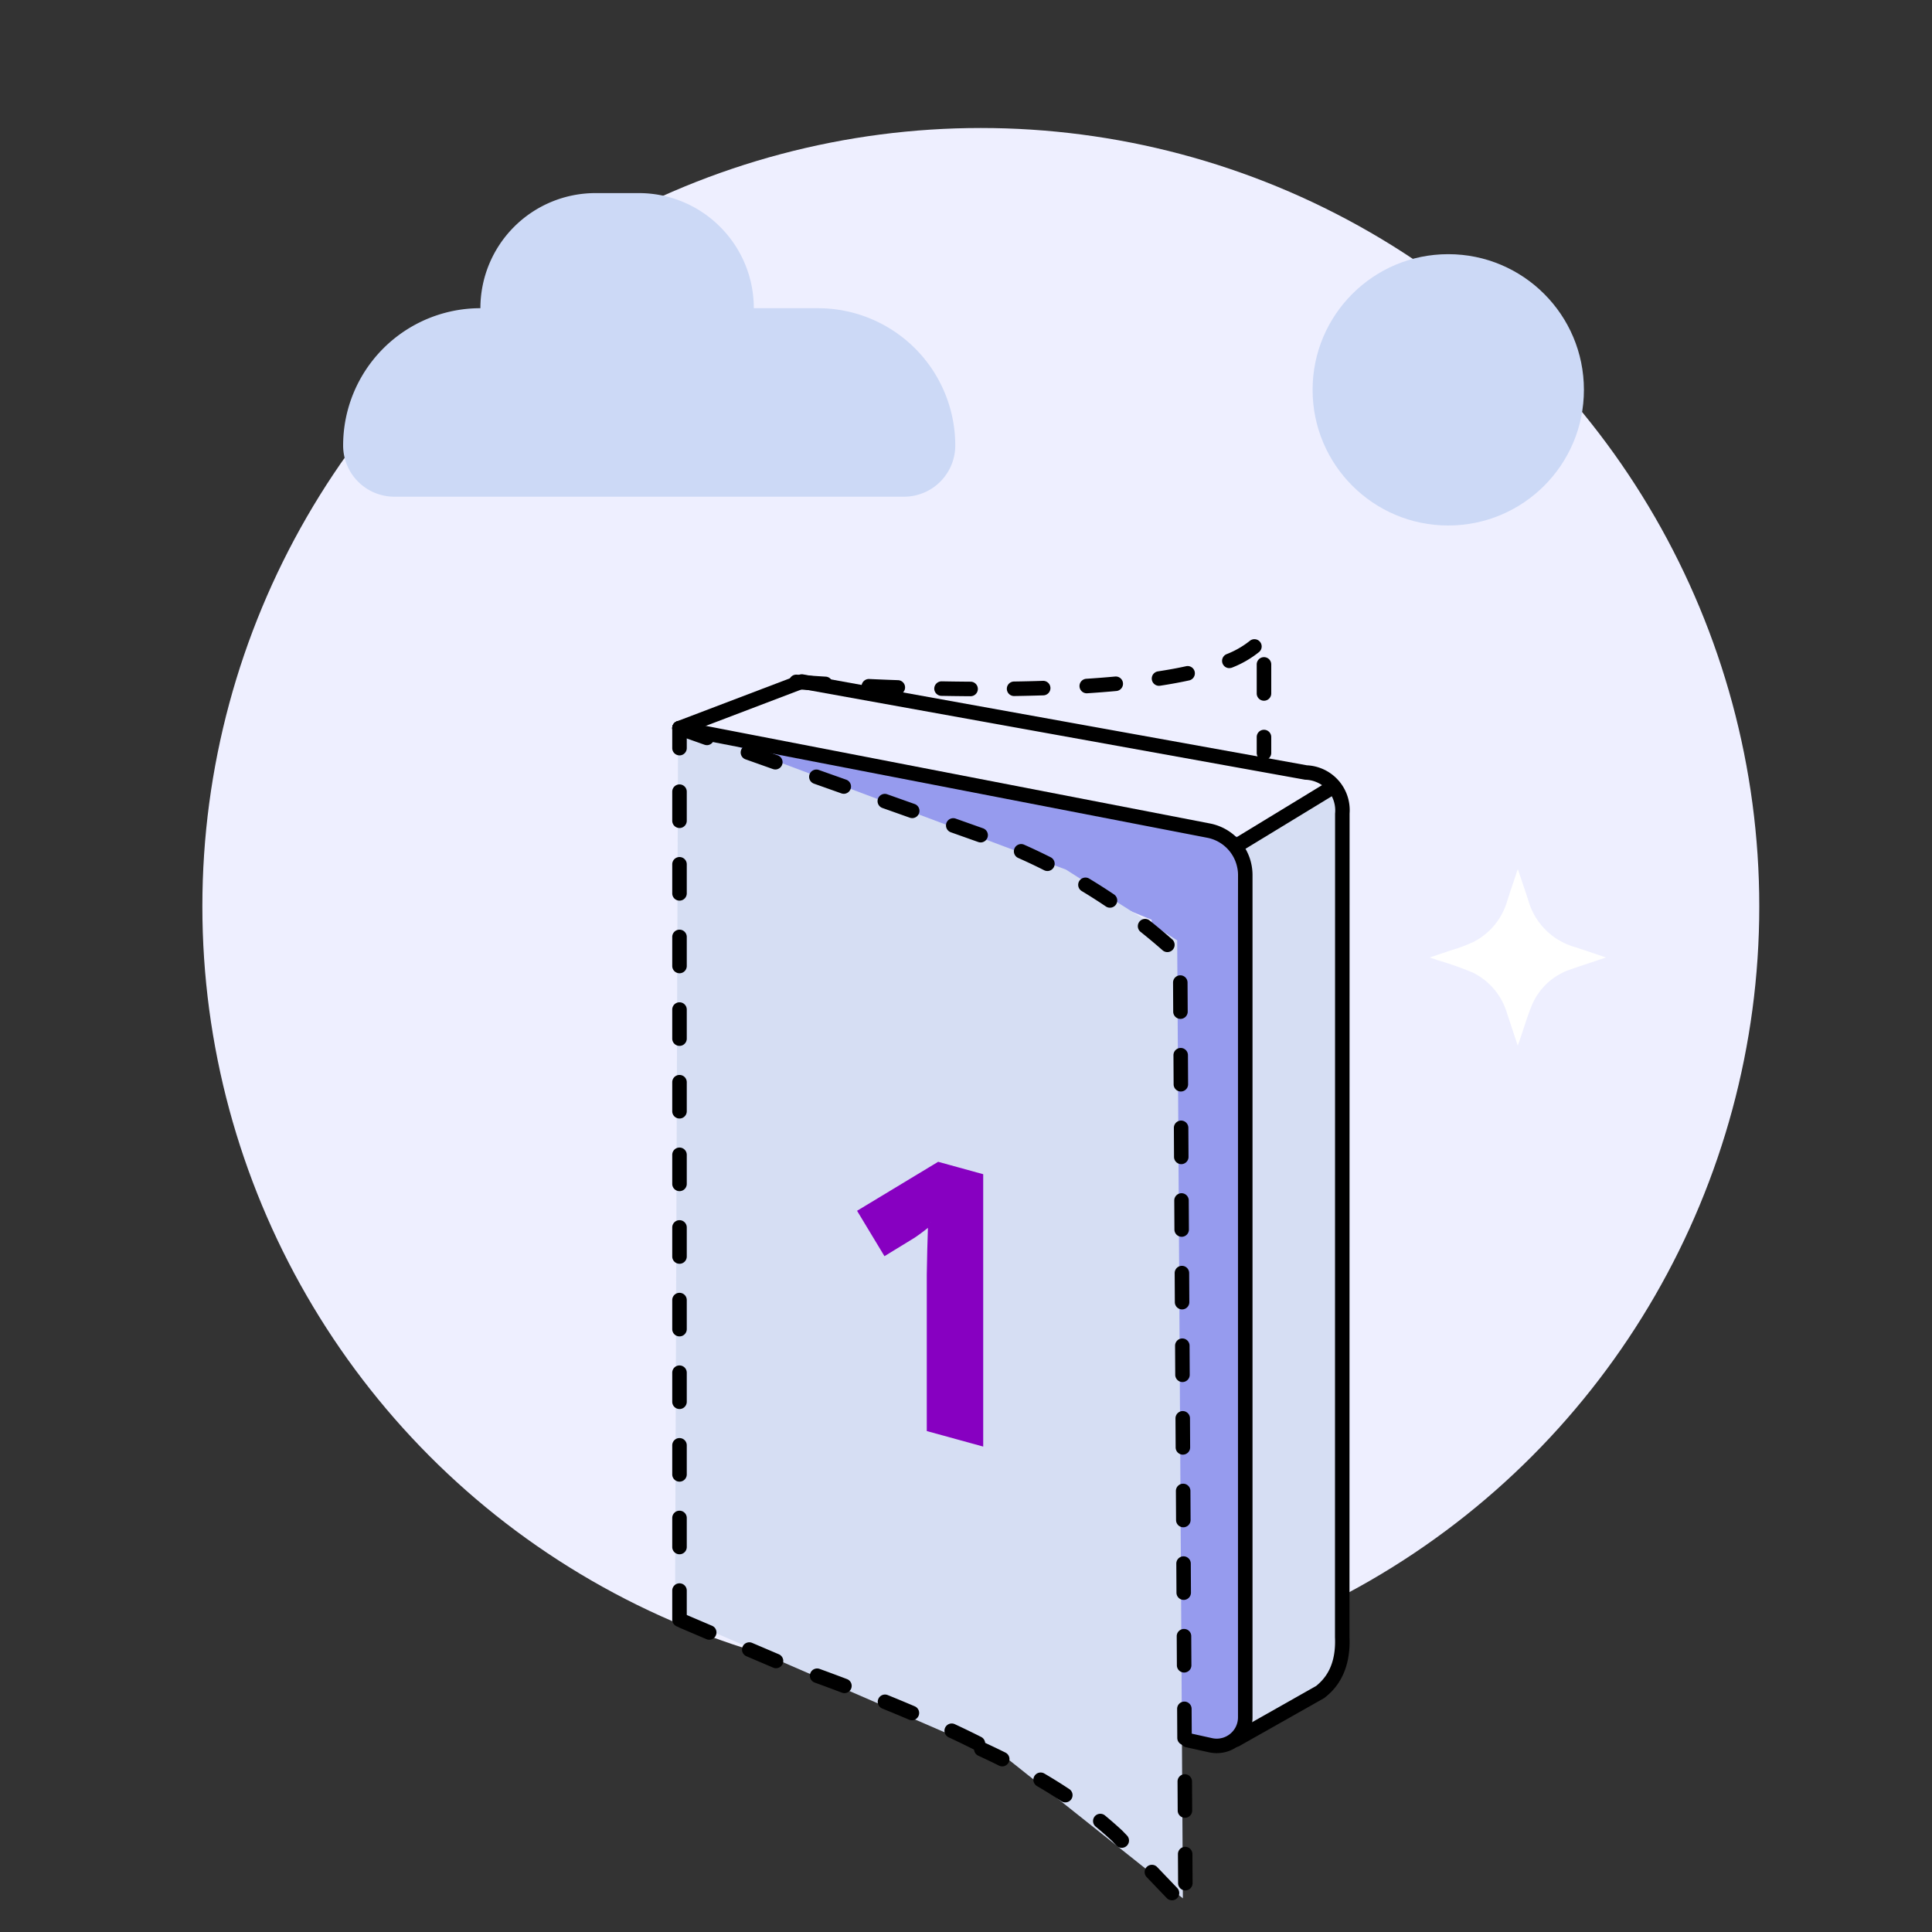 <svg xmlns="http://www.w3.org/2000/svg" width="179" height="179" viewBox="0 0 179 179"><rect x="0" y="0" width="179" height="179" fill="#333333" stroke="none"/><g id="_1_year" data-name="1_year" transform="translate(-1027 -161)"><path id="Rectangle_68" fill="none" d="M0 0h179v179H0z" data-name="Rectangle 68" transform="translate(1027 161)"/><circle id="Ellipse_22" cx="72.124" cy="72.124" r="72.124" fill="#eeefff" data-name="Ellipse 22" transform="translate(1045.749 172.859)"/><path id="Path_67" fill="#d6def3" d="m-278.563 208.077 9.372-5.958-.051 82.779-8.735 5.863Z" data-name="Path 67" transform="translate(1420.345 31.221)"/><path id="Path_68" fill="#969bee" d="m-355.169 194.6 51.44 10.241.347 83.366-5.894.633-2.427-76.3Z" data-name="Path 68" transform="translate(1445.404 33.679)"/><path id="Path_69" fill="#d6def3" d="m-355.918 194.333 35.943 13.471 10.3 6.553.527 88.756-16.035-12.763-31.017-13.45Z" data-name="Path 69" transform="translate(1445.742 33.768)"/><path id="Path_70" fill="#ccd9f6" d="M-363.851 131.867a10.631 10.631 0 0 0-2.908-7.32 10.635 10.635 0 0 0-7.758-3.346h-4a10.665 10.665 0 0 0-10.665 10.665 12.717 12.717 0 0 0-12.718 12.718 4.746 4.746 0 0 0 4.746 4.746h47.221a4.746 4.746 0 0 0 4.747-4.746 12.717 12.717 0 0 0-12.717-12.717Z" data-name="Path 70" transform="translate(1460.691 57.689)"/><path id="Path_71" fill="#fff" d="M-244.125 214.273c.357 1.069.686 2.013.99 2.965a6.259 6.259 0 0 0 4.272 4.253c.935.3 1.867.624 2.912.975-1.149.386-2.189.726-3.222 1.083a5.92 5.92 0 0 0-3.737 3.558c-.393 1-.7 2.03-1.048 3.046-.042.125-.089.248-.173.478-.356-1.071-.68-2.041-1-3.013a6.093 6.093 0 0 0-3.2-3.768 31.8 31.8 0 0 0-3.194-1.125c-.216-.077-.435-.147-.764-.258.718-.242 1.335-.448 1.95-.658a14.847 14.847 0 0 0 2.09-.777 6.186 6.186 0 0 0 3.134-3.777c.301-.955.631-1.905.99-2.982Z" data-name="Path 71" transform="translate(1411.751 27.245)"/><circle id="Ellipse_2" cx="12.569" cy="12.569" r="12.569" fill="#ccd9f6" data-name="Ellipse 2" transform="translate(1148.612 184.549)"/><path id="Path_72" d="M-296.5 193.833a.673.673 0 0 1-.673-.673v-1.472a.673.673 0 0 1 .673-.673.673.673 0 0 1 .673.673v1.472a.673.673 0 0 1-.673.673Zm0-5.509a.673.673 0 0 1-.673-.673v-2.691a.673.673 0 0 1 .673-.673.673.673 0 0 1 .673.673v2.692a.673.673 0 0 1-.673.672Zm-27.189-.417c-.917-.006-1.819-.018-2.7-.034a.674.674 0 0 1-.66-.686.685.685 0 0 1 .685-.66c.876.016 1.774.028 2.685.034a.673.673 0 0 1 .669.677.674.674 0 0 1-.678.669Zm4.037-.016a.673.673 0 0 1-.672-.663.672.672 0 0 1 .663-.683c.892-.013 1.788-.034 2.682-.063a.674.674 0 0 1 .694.651.674.674 0 0 1-.651.694c-.9.028-1.805.05-2.705.063Zm-10.768-.129h-.024c-.951-.034-1.854-.071-2.7-.11a.672.672 0 0 1-.641-.7.685.685 0 0 1 .7-.641c.84.039 1.738.076 2.683.109a.673.673 0 0 1 .649.7.673.673 0 0 1-.666.642Zm17.5-.126a.673.673 0 0 1-.671-.63.672.672 0 0 1 .628-.715q1.356-.088 2.667-.208a.671.671 0 0 1 .732.608.673.673 0 0 1-.608.732c-.884.082-1.788.151-2.7.211Zm-24.222-.2h-.042c-1.7-.1-2.7-.186-2.7-.186a.673.673 0 0 1-.616-.725.669.669 0 0 1 .725-.616s1 .081 2.677.185a.673.673 0 0 1 .63.713.672.672 0 0 1-.676.628Zm30.917-.493a.673.673 0 0 1-.664-.571.672.672 0 0 1 .563-.767c.93-.143 1.808-.3 2.608-.478a.672.672 0 0 1 .8.515.673.673 0 0 1-.515.8c-.827.18-1.731.346-2.69.493a.663.663 0 0 1-.104.007Zm6.516-1.637a.673.673 0 0 1-.622-.416.672.672 0 0 1 .364-.879 8.244 8.244 0 0 0 2.147-1.229.672.672 0 0 1 .948.081.672.672 0 0 1-.081.948 9.538 9.538 0 0 1-2.5 1.443.667.667 0 0 1-.258.046Z" data-name="Path 72" transform="translate(1440.608 37.598)"/><path id="Path_73" d="M-328.133 329.5a.667.667 0 0 1-.3-.072c-.786-.4-1.591-.786-2.406-1.166a.674.674 0 0 1-.325-.895.672.672 0 0 1 .895-.324c.827.386 1.645.781 2.442 1.184a.673.673 0 0 1 .3.9.673.673 0 0 1-.606.373Zm-6.115-2.821a.677.677 0 0 1-.264-.054c-.839-.359-1.668-.7-2.477-1.031a.673.673 0 0 1-.37-.877.671.671 0 0 1 .877-.37c.816.331 1.653.68 2.5 1.04a.672.672 0 0 1 .355.883.673.673 0 0 1-.621.411Zm-6.25-2.513a.678.678 0 0 1-.239-.044c-.918-.349-1.767-.663-2.518-.936a.673.673 0 0 1-.4-.863.674.674 0 0 1 .862-.4c.757.275 1.611.591 2.536.943a.673.673 0 0 1 .39.868.674.674 0 0 1-.633.434Zm-6.337-2.307a.669.669 0 0 1-.264-.054l-2.476-1.056a.672.672 0 0 1-.355-.883.674.674 0 0 1 .883-.355l2.476 1.056a.674.674 0 0 1 .355.883.674.674 0 0 1-.618.411Zm-6.189-2.64a.677.677 0 0 1-.264-.054l-2.476-1.056a.673.673 0 0 1-.355-.884.673.673 0 0 1 .884-.355l2.476 1.056a.672.672 0 0 1 .355.883.673.673 0 0 1-.62.412Z" data-name="Path 73" transform="translate(1445.732 -6.298)"/><path id="Path_74" d="M-310.281 303.147a.672.672 0 0 1-.487-.208l-1.861-1.945a.673.673 0 0 1 .022-.951.674.674 0 0 1 .951.021l1.861 1.945a.673.673 0 0 1-.021.951.673.673 0 0 1-.465.187Zm1.239-.917a.673.673 0 0 1-.673-.669l-.015-2.692a.673.673 0 0 1 .669-.677.673.673 0 0 1 .673.67l.015 2.692a.673.673 0 0 1-.669.676Zm-5.892-3.944a.672.672 0 0 1-.486-.208l-.417-.435a34.666 34.666 0 0 0-1.513-1.323.673.673 0 0 1-.09-.947.675.675 0 0 1 .947-.09c.55.455 1.089.927 1.6 1.4l.444.462a.673.673 0 0 1-.021.951.673.673 0 0 1-.464.189Zm5.855-2.784a.673.673 0 0 1-.673-.67l-.015-2.692a.673.673 0 0 1 .669-.676.673.673 0 0 1 .673.669l.015 2.692a.673.673 0 0 1-.669.677Zm-11.088-1.427a.665.665 0 0 1-.372-.113 45.186 45.186 0 0 0-2.251-1.4.673.673 0 0 1-.241-.921.672.672 0 0 1 .921-.242c.8.47 1.582.956 2.316 1.444a.672.672 0 0 1 .188.933.671.671 0 0 1-.561.298Zm-5.839-3.336a.669.669 0 0 1-.3-.071q-.953-.472-1.924-.921a.673.673 0 0 1-.328-.893.672.672 0 0 1 .893-.328q.989.456 1.958.937a.674.674 0 0 1 .3.9.673.673 0 0 1-.599.376Zm16.889-1.966a.672.672 0 0 1-.673-.67l-.015-2.692a.673.673 0 0 1 .669-.676.673.673 0 0 1 .673.669l.016 2.692a.673.673 0 0 1-.67.677Zm-.038-6.729a.673.673 0 0 1-.673-.67l-.015-2.692a.673.673 0 0 1 .67-.676.662.662 0 0 1 .676.669l.015 2.692a.673.673 0 0 1-.67.677Zm-.038-6.729a.673.673 0 0 1-.673-.669l-.015-2.692a.673.673 0 0 1 .669-.677.673.673 0 0 1 .673.67l.015 2.692a.673.673 0 0 1-.67.676Zm-.038-6.729a.673.673 0 0 1-.673-.669l-.015-2.692a.672.672 0 0 1 .669-.677.673.673 0 0 1 .677.67l.015 2.692a.673.673 0 0 1-.669.676Zm-.038-6.729a.673.673 0 0 1-.673-.669l-.015-2.692a.673.673 0 0 1 .67-.677.673.673 0 0 1 .673.669l.015 2.692a.673.673 0 0 1-.67.676Zm-.038-6.728a.673.673 0 0 1-.673-.67l-.015-2.692a.673.673 0 0 1 .669-.676.673.673 0 0 1 .673.669l.015 2.692a.673.673 0 0 1-.669.677Zm-.037-6.729a.672.672 0 0 1-.673-.67l-.015-2.692a.673.673 0 0 1 .669-.676.673.673 0 0 1 .673.669l.015 2.692a.673.673 0 0 1-.67.677Zm-.038-6.729a.673.673 0 0 1-.673-.669l-.015-2.692a.673.673 0 0 1 .669-.676.673.673 0 0 1 .673.669l.015 2.692a.672.672 0 0 1-.669.677Zm-.037-6.729a.673.673 0 0 1-.673-.67l-.015-2.691a.673.673 0 0 1 .669-.677.673.673 0 0 1 .673.67l.015 2.691a.673.673 0 0 1-.669.677Zm-.038-6.729a.673.673 0 0 1-.673-.669l-.015-2.692a.673.673 0 0 1 .669-.677.673.673 0 0 1 .673.669l.015 2.692a.673.673 0 0 1-.669.676Zm-.038-6.729a.673.673 0 0 1-.673-.669l-.015-2.692a.673.673 0 0 1 .67-.677.672.672 0 0 1 .673.67l.015 2.692a.673.673 0 0 1-.669.676Zm-1.215-6.189a.669.669 0 0 1-.442-.167l-.229-.2a53.135 53.135 0 0 0-1.811-1.507.673.673 0 0 1-.108-.945.672.672 0 0 1 .945-.109c.629.5 1.254 1.021 1.859 1.548l.229.2a.672.672 0 0 1 .065.949.671.671 0 0 1-.506.231Zm-5.32-4.113a.669.669 0 0 1-.376-.115 52.098 52.098 0 0 0-2.24-1.429.672.672 0 0 1-.229-.923.673.673 0 0 1 .924-.229 55.56 55.56 0 0 1 2.3 1.466.673.673 0 0 1 .182.934.674.674 0 0 1-.559.296Zm-5.8-3.4a.667.667 0 0 1-.3-.072c-.786-.4-1.594-.778-2.4-1.137a.673.673 0 0 1-.342-.888.672.672 0 0 1 .888-.342c.829.367 1.658.76 2.463 1.165a.673.673 0 0 1 .3.9.673.673 0 0 1-.61.376Zm-6.181-2.648a.667.667 0 0 1-.226-.04l-2.535-.9a.673.673 0 0 1-.408-.859.672.672 0 0 1 .859-.408l2.537.9a.673.673 0 0 1 .407.86.673.673 0 0 1-.635.449Zm-6.34-2.253a.674.674 0 0 1-.225-.039l-2.536-.9a.673.673 0 0 1-.409-.859.672.672 0 0 1 .86-.408l2.536.9a.673.673 0 0 1 .408.859.673.673 0 0 1-.635.449Zm-6.341-2.254a.676.676 0 0 1-.225-.039l-2.536-.9a.674.674 0 0 1-.409-.859.674.674 0 0 1 .86-.409l2.536.9a.673.673 0 0 1 .408.86.673.673 0 0 1-.635.449Zm-6.341-2.253a.679.679 0 0 1-.225-.039l-2.536-.9a.674.674 0 0 1-.409-.86.674.674 0 0 1 .86-.408l2.536.9a.673.673 0 0 1 .408.859.673.673 0 0 1-.634.45Zm-6.341-2.253a.679.679 0 0 1-.225-.039l-2.536-.9a.673.673 0 0 1-.408-.859.672.672 0 0 1 .859-.408l2.536.9a.672.672 0 0 1 .408.859.673.673 0 0 1-.634.45Z" data-name="Path 74" transform="translate(1445.866 33.917)"/><path id="Path_75" d="M-306.13 289.513a3.344 3.344 0 0 1-.723-.079l-2.134-.472a.674.674 0 0 1-.512-.8.673.673 0 0 1 .8-.512l2.134.472a1.96 1.96 0 0 0 1.661-.388 1.965 1.965 0 0 0 .738-1.539v-78.044a3.518 3.518 0 0 0-2.845-3.449l-49.03-9.493a.673.673 0 0 1-.533-.789.675.675 0 0 1 .789-.533l49.03 9.493a4.867 4.867 0 0 1 3.935 4.77v78.041a3.3 3.3 0 0 1-1.241 2.589 3.305 3.305 0 0 1-2.069.733Z" data-name="Path 75" transform="translate(1445.866 33.917)"/><path id="Path_76" d="M-355.91 277.816a.673.673 0 0 1-.673-.673v-2.692a.673.673 0 0 1 .673-.673.673.673 0 0 1 .673.673v2.692a.673.673 0 0 1-.673.673Zm0-6.729a.673.673 0 0 1-.673-.673v-2.692a.673.673 0 0 1 .673-.673.673.673 0 0 1 .673.673v2.692a.673.673 0 0 1-.673.673Zm0-6.729a.673.673 0 0 1-.673-.673v-2.692a.673.673 0 0 1 .673-.673.673.673 0 0 1 .673.673v2.692a.673.673 0 0 1-.673.674Zm0-6.729a.673.673 0 0 1-.673-.673v-2.692a.673.673 0 0 1 .673-.673.673.673 0 0 1 .673.673v2.692a.673.673 0 0 1-.673.674Zm0-6.729a.673.673 0 0 1-.673-.673v-2.692a.673.673 0 0 1 .673-.673.673.673 0 0 1 .673.673v2.692a.673.673 0 0 1-.673.673Zm0-6.729a.673.673 0 0 1-.673-.673v-2.692a.673.673 0 0 1 .673-.673.673.673 0 0 1 .673.673v2.694a.673.673 0 0 1-.673.672Zm0-6.729a.673.673 0 0 1-.673-.673v-2.692a.673.673 0 0 1 .673-.673.673.673 0 0 1 .673.673v2.692a.673.673 0 0 1-.673.674Zm0-6.729a.673.673 0 0 1-.673-.673v-2.69a.673.673 0 0 1 .673-.673.673.673 0 0 1 .673.673v2.692a.673.673 0 0 1-.673.672Zm0-6.729a.673.673 0 0 1-.673-.673v-2.692a.673.673 0 0 1 .673-.673.673.673 0 0 1 .673.673v2.692a.673.673 0 0 1-.673.674Zm0-6.729a.673.673 0 0 1-.673-.673v-2.692a.673.673 0 0 1 .673-.673.673.673 0 0 1 .673.673v2.692a.673.673 0 0 1-.673.674Zm0-6.729a.673.673 0 0 1-.673-.673v-2.692a.673.673 0 0 1 .673-.673.673.673 0 0 1 .673.673v2.692a.673.673 0 0 1-.673.674Zm0-6.729a.673.673 0 0 1-.673-.673v-2.692a.673.673 0 0 1 .673-.673.673.673 0 0 1 .673.673v2.692a.673.673 0 0 1-.673.676Zm0-6.729a.673.673 0 0 1-.673-.673v-1.848a.673.673 0 0 1 .673-.673.673.673 0 0 1 .673.673v1.853a.673.673 0 0 1-.673.67Z" data-name="Path 76" transform="translate(1445.866 33.917)"/><path id="Path_77" d="M-304.378 286.851a.673.673 0 0 1-.586-.342.673.673 0 0 1 .254-.917l7.78-4.4c.821-.669 1.867-1.865 1.75-4.517l.009-76.316a2.843 2.843 0 0 0-2.781-3.133l-46.558-8.4-11.161 4.249a.674.674 0 0 1-.869-.39.674.674 0 0 1 .39-.869l11.336-4.315a.667.667 0 0 1 .359-.033l46.678 8.423a4.161 4.161 0 0 1 3.951 4.465l-.01 76.286c.164 3.661-1.686 5.144-2.294 5.631a.622.622 0 0 1-.09.061l-7.828 4.425a.671.671 0 0 1-.33.092Z" data-name="Path 77" transform="translate(1445.866 36.015)"/><path id="Path_78" d="M-278.953 208.693a.672.672 0 0 1-.575-.323.673.673 0 0 1 .225-.925l8.641-5.263a.673.673 0 0 1 .925.225.673.673 0 0 1-.225.925l-8.641 5.263a.669.669 0 0 1-.35.098Z" data-name="Path 78" transform="translate(1420.693 31.232)"/><path id="Path_79" fill="#8700c1" stroke="#8700c1" stroke-miterlimit="10" stroke-width=".5" d="m-332.905 274.823-4.729-1.3v-14.3l.046-2.338.077-2.548a17.288 17.288 0 0 1-1.638 1.256l-2.571 1.574-2.28-3.777 7.207-4.354 3.887 1.071Z" data-name="Path 79" transform="translate(1450.75 19.874)"/></g></svg>